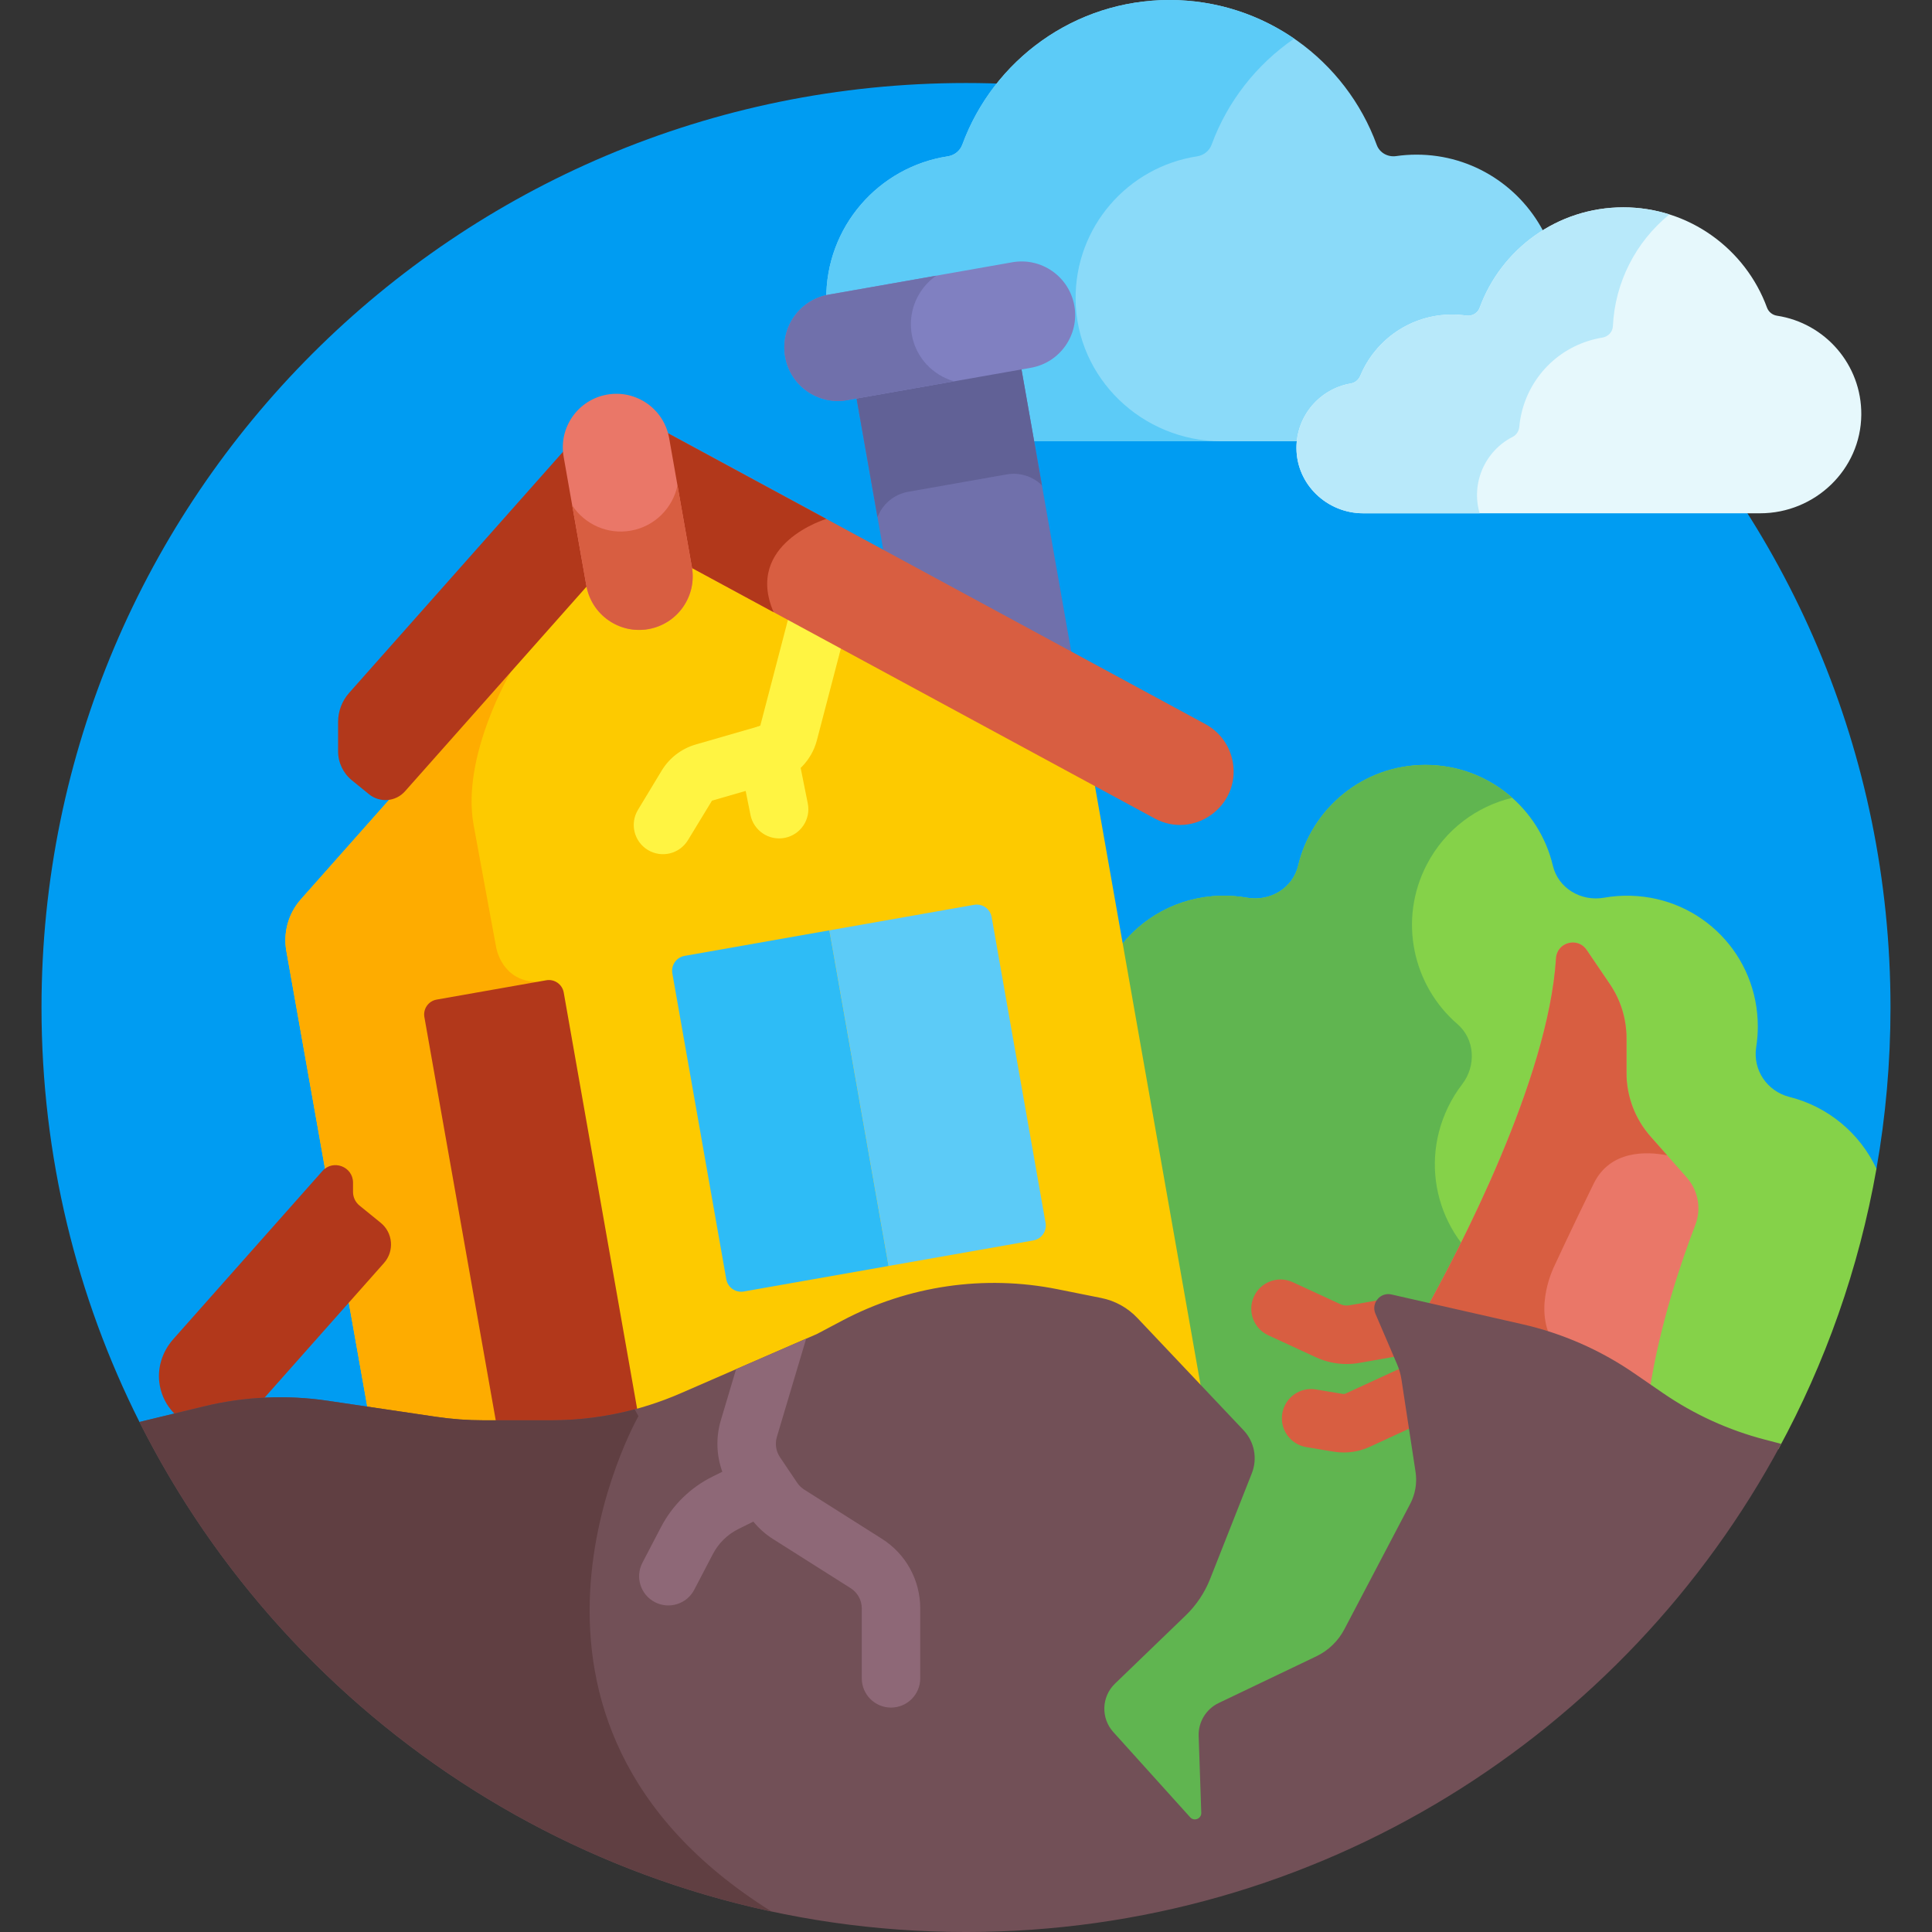<svg id="Layer_1" enable-background="new 0 0 512 512" height="512" viewBox="0 0 512 512" width="512" xmlns="http://www.w3.org/2000/svg"><rect x="0" y="0" width="512" height="512" fill="#333333" stroke="none"/><g><path d="m36.957 376.834 233.671 11.088 226.651-78.19c2.441-13.877 3.721-28.155 3.721-42.732 0-135.31-109.69-245-245-245s-245 109.69-245 245c0 39.493 9.358 76.796 25.957 109.834z" fill="#009cf2"/><path d="m474.271 290.713c-5.973-1.497-9.818-7.157-8.858-13.24.28-1.773.425-3.59.425-5.443.001-18.854-14.812-34.115-33.658-34.647-2.419-.068-4.785.111-7.073.516-6.098 1.079-12.165-2.475-13.587-8.502-3.574-15.141-17.188-26.688-33.745-26.688-16.586 0-30.17 11.561-33.742 26.683-1.424 6.029-7.489 9.587-13.589 8.508-2.288-.405-4.654-.585-7.073-.517-11.251.317-21.062 5.886-27.145 14.333l20.454 115.998 11.71 12.379c2.462 2.603 3.203 6.437 1.888 9.769l-11.045 27.982c-1.373 3.479-3.435 6.56-6.127 9.156l-18.718 18.049c-4.218 4.067-4.449 10.662-.525 15.013l20.371 22.591c2.044 2.263 5.794.741 5.691-2.298l-.689-20.349c-.104-3.082 1.626-5.932 4.408-7.263l25.865-12.37c3.469-1.659 6.364-4.448 8.151-7.852l17.453-33.243c1.533-2.921 2.081-6.189 1.584-9.451l-3.735-24.485c-.229-1.501-.648-2.971-1.247-4.367l-5.763-13.449c-.69-1.609.727-3.328 2.448-2.938l34.666 7.878c10.453 2.377 20.232 6.66 29.065 12.733l7.671 5.273c8.394 5.77 17.647 9.997 27.503 12.563l3.97 1.025c12.437-22.823 21.347-47.843 26.006-74.329-4.387-9.416-12.863-16.473-23.01-19.018z" fill="#85d249"/><path d="m368.399 344.589 34.666 7.878c2.939.668 5.819 1.504 8.646 2.471 1.193-5.855-2.024-11.654-7.732-13.567-1.702-.57-3.381-1.28-5.024-2.135-16.725-8.702-23.425-28.888-15.197-45.852 1.056-2.177 2.308-4.193 3.723-6.036 3.772-4.911 3.421-11.934-1.27-15.978-11.781-10.16-15.74-27.567-8.096-42.254 4.856-9.332 13.283-15.44 22.639-17.691-6.089-5.402-14.11-8.717-22.978-8.717-16.586 0-30.17 11.561-33.742 26.683-1.424 6.029-7.489 9.587-13.589 8.507-2.288-.404-4.653-.584-7.073-.517-11.251.317-21.062 5.886-27.145 14.333l20.454 115.997 11.71 12.379c2.462 2.603 3.204 6.436 1.888 9.769l-11.045 27.982c-1.373 3.479-3.435 6.56-6.127 9.156l-18.718 18.049c-4.218 4.067-4.449 10.662-.525 15.013l20.372 22.591c2.044 2.264 5.794.741 5.691-2.298l-.689-20.349c-.104-3.082 1.625-5.932 4.408-7.263l25.865-12.37c3.469-1.659 6.364-4.448 8.151-7.853l17.453-33.243c1.533-2.921 2.081-6.189 1.583-9.451l-3.735-24.485c-.229-1.502-.648-2.971-1.247-4.367l-5.763-13.448c-.692-1.605.725-3.325 2.446-2.934z" fill="#60b550"/><path d="m115.598 377.574c4.161.616 8.362.925 12.568.925h17.885c11.782 0 23.438-2.425 34.242-7.125l36.202-15.747 6.753-3.573c17.486-9.252 37.631-12.18 57.028-8.289l11.586 2.324c3.649.732 6.983 2.577 9.54 5.281l17.205 18.188-28.793-163.294-106.795-57.812c1.204 7.628-3.912 14.845-11.548 16.192-7.637 1.346-14.912-3.686-16.389-11.266l-75.338 84.939c-3.312 3.734-4.735 8.779-3.862 13.694l21.831 122.916z" fill="#fdca00"/><path d="m142.429 260.193c-9.417 0-10.917-9.025-10.917-9.025s-2.667-14.334-6-32.544c-3.333-18.211 9.862-40.541 9.862-40.541l-1.705-.561-53.924 60.796c-3.313 3.734-4.735 8.779-3.862 13.694l21.831 122.916 17.883 2.647c4.161.616 8.362.925 12.569.925h17.885c5.428 0 10.829-.521 16.132-1.536z" fill="#feac00"/><path d="m358.243 103.182c1.658-.281 3.042-1.398 3.703-2.987 3.855-9.269 12.829-15.257 22.862-15.257 1.18 0 2.368.084 3.531.251 2.279.327 4.494-.966 5.265-3.075 3.04-8.316 8.773-15.144 15.985-19.651-6.142-12.706-19.129-21.482-34.188-21.482-1.839 0-3.647.132-5.416.386-2.204.316-4.37-.873-5.134-2.964-8.189-22.406-29.68-38.403-54.919-38.403-25.213 0-46.698 15.958-54.908 38.324-.614 1.672-2.096 2.838-3.856 3.108-18.338 2.805-32.362 18.714-32.192 37.876.001.178.014.352.018.53.286-.071.572-.145.865-.197l48.676-8.583c6.854-1.209 13.409 3.384 14.618 10.237 1.209 6.852-3.383 13.41-10.236 14.619l-4.038.712 3.583 20.318h72.796c.765-6.923 5.974-12.572 12.985-13.762z" fill="#8adaf9"/><path d="m470.943 83.672c-1.22-.187-2.248-.996-2.673-2.155-5.692-15.507-20.589-26.572-38.07-26.572-17.5 0-32.4 11.092-38.077 26.626-.53 1.45-2.032 2.274-3.56 2.055-1.227-.176-2.48-.267-3.755-.267-10.963 0-20.355 6.701-24.318 16.229-.442 1.063-1.375 1.845-2.511 2.038-8.203 1.392-14.443 8.546-14.405 17.154.042 9.599 8.094 17.248 17.693 17.248h105.181c14.531 0 26.686-11.565 26.815-26.095.118-13.285-9.605-24.316-22.32-26.261z" fill="#e6f8fc"/><path d="m323.723 116.945c-20.957 0-38.489-16.68-38.676-37.637-.17-19.162 13.854-35.072 32.192-37.876 1.76-.269 3.242-1.436 3.855-3.107 4.216-11.487 11.941-21.275 21.867-28.088-9.396-6.453-20.767-10.237-33.029-10.237-25.213 0-46.698 15.958-54.908 38.324-.614 1.671-2.096 2.838-3.856 3.107-18.338 2.805-32.362 18.714-32.191 37.876.001.178.015.353.019.529.286-.071.572-.145.865-.196l48.676-8.583c6.854-1.208 13.41 3.384 14.618 10.237 1.209 6.852-3.383 13.411-10.236 14.619l-4.038.712 3.582 20.318h72.796-21.536z" fill="#5ccbf7"/><g><path d="m400.848 115.789c1.026-.523 1.683-1.548 1.787-2.695.932-10.277 7.891-19.48 18.352-22.759 1.217-.381 2.44-.669 3.663-.868 1.523-.247 2.71-1.484 2.782-3.026.54-11.544 6.03-22.36 14.983-29.618-3.855-1.217-7.958-1.877-12.215-1.877-17.5 0-32.4 11.091-38.078 26.625-.53 1.45-2.032 2.274-3.56 2.055-1.227-.176-2.48-.268-3.755-.268-10.962 0-20.355 6.702-24.318 16.229-.442 1.063-1.375 1.845-2.511 2.038-8.203 1.392-14.443 8.546-14.405 17.154.042 9.599 8.094 17.247 17.693 17.247h30.848c-2.341-8.07 1.455-16.522 8.734-20.237z" fill="#b8e9fa"/></g><path d="m131.749 378.5h14.302c7.842 0 15.622-1.098 23.138-3.203l-19.796-112.27c-.384-2.176-2.458-3.628-4.634-3.245l-29.049 5.123c-2.176.383-3.629 2.459-3.245 4.634z" fill="#b2381b"/><path d="m235.475 335.494-38.369 6.766c-2.176.384-4.25-1.069-4.634-3.245l-14.294-81.063c-.384-2.176 1.069-4.251 3.245-4.634l38.369-6.766z" fill="#2ebcf6"/><path d="m219.793 246.552 15.683 88.942 38.369-6.766c2.176-.384 3.629-2.458 3.245-4.634l-14.293-81.063c-.384-2.176-2.458-3.629-4.634-3.245z" fill="#5ccbf7"/><path d="m270.282 95.487-43.707 7.707 7.675 43.529 49.821 26.967z" fill="#7070ab"/><path d="m240.696 130.324 26.086-4.6c3.528-.622 6.95.563 9.339 2.879l-5.839-33.116-43.708 7.707 5.971 33.86c1.309-3.398 4.303-6.051 8.151-6.73z" fill="#616196"/><path d="m403.414 353.032c10.602 2.41 20.65 6.812 29.609 12.971l4.094 2.814c2.659-17.767 8.614-34.984 12.153-44.178 1.654-4.296.78-9.147-2.269-12.596l-9.589-10.847c-4.112-4.652-6.382-10.646-6.382-16.855v-9.225c0-5.094-1.529-10.071-4.389-14.286l-6.168-9.092c-2.373-3.498-7.842-2.026-8.105 2.193-2.014 32.321-26.035 77.939-34.593 93.275z" fill="#ea7768"/><path d="m441.814 306.176-4.402-4.979c-4.112-4.652-6.382-10.646-6.382-16.855v-9.225c0-5.094-1.529-10.071-4.389-14.287l-6.168-9.092c-2.373-3.498-7.842-2.026-8.105 2.193-2.015 32.321-26.035 77.938-34.593 93.275l25.639 5.827c2.677.608 5.319 1.346 7.917 2.204-4.989-8.895.627-19.819.627-19.819s4.138-9 10.388-21.75c4.392-8.961 14.089-8.535 19.468-7.492z" fill="#d85e41"/><g><path d="m171.69 225.252c-3.661-2.213-4.835-6.974-2.622-10.634l6.28-10.39c2.041-3.376 5.251-5.837 9.04-6.931l17.008-4.911c.046-.014.083-.051.096-.099l7.991-30.587c1.081-4.138 5.309-6.616 9.451-5.536 4.139 1.081 6.617 5.313 5.536 9.451l-7.991 30.588c-1.386 5.304-5.519 9.544-10.785 11.065l-17.009 4.911-6.36 10.451c-2.216 3.666-6.979 4.832-10.635 2.622z" fill="#fff442"/></g><g><path d="m356.099 384.925c-.918 0-1.84-.076-2.758-.23l-7.166-1.2c-4.219-.707-7.066-4.699-6.359-8.918s4.694-7.065 8.918-6.359l7.166 1.2c.225.039.451.008.656-.088l13.468-6.202c3.887-1.79 8.486-.089 10.275 3.795 1.789 3.886.09 8.485-3.795 10.275l-13.468 6.202c-2.196 1.011-4.554 1.525-6.937 1.525z" fill="#d85e41"/></g><g><path d="m356.85 361.48c-2.789 0-5.546-.603-8.116-1.79l-12.636-5.832c-3.884-1.793-5.579-6.394-3.786-10.278s6.393-5.58 10.278-3.786l12.636 5.832c.728.336 1.533.44 2.323.302l9.376-1.647c4.208-.741 8.229 2.075 8.968 6.288.74 4.213-2.076 8.228-6.288 8.968l-9.376 1.647c-1.126.198-2.255.296-3.379.296z" fill="#d85e41"/></g><g><path d="m198.886 215.97-2.935-14.618c-.842-4.194 1.875-8.276 6.068-9.118 4.196-.842 8.276 1.875 9.118 6.068l2.935 14.618c.842 4.194-1.875 8.276-6.068 9.118-4.193.843-8.276-1.874-9.118-6.068z" fill="#fff442"/></g><path d="m93.557 315.882v-2.456c0-4.274-5.285-6.28-8.121-3.083l-39.519 44.551c-2.969 3.347-4.385 7.868-3.575 12.267 2.139 11.604 16.722 15.69 24.575 6.836l34.842-39.283c2.799-3.156 2.402-8.009-.873-10.668l-5.613-4.557c-1.085-.883-1.716-2.208-1.716-3.607z" fill="#b2381b"/><path d="m467.701 381.509c-9.651-2.512-18.79-6.687-27.007-12.336l-7.671-5.274c-8.959-6.159-19.007-10.561-29.609-12.971l-34.666-7.879c-2.967-.674-5.446 2.301-4.248 5.098l5.764 13.448c.546 1.274.928 2.612 1.137 3.982l3.735 24.486c.443 2.906-.055 5.878-1.421 8.48l-17.452 33.243c-1.642 3.127-4.25 5.639-7.436 7.163l-25.865 12.37c-3.347 1.601-5.428 5.031-5.303 8.739l.689 20.349c.053 1.574-1.887 2.358-2.942 1.188l-20.372-22.591c-3.332-3.695-3.134-9.367.448-12.821l18.718-18.05c2.836-2.735 5.053-6.047 6.5-9.712l11.046-27.982c1.546-3.916.685-8.374-2.209-11.432l-28.133-29.741c-2.558-2.704-5.891-4.549-9.541-5.281l-11.586-2.324c-19.398-3.891-39.544-.962-57.032 8.291l-6.749 3.571-36.202 15.747c-10.804 4.699-22.46 7.125-34.242 7.125h-17.886c-4.206 0-8.406-.309-12.567-.925l-28.768-4.257c-10.906-1.614-22.021-1.112-32.737 1.478l-17.136 4.142c40.269 80.156 123.226 135.167 219.042 135.167 93.487 0 174.734-52.368 216.034-129.363z" fill="#725057"/><path d="m169.19 375.297-.999-1.809c-7.205 1.923-14.646 2.908-22.139 2.908h-17.886c-4.206 0-8.406-.309-12.567-.925l-28.768-4.257c-10.906-1.614-22.021-1.112-32.737 1.478l-17.136 4.142c32.838 65.362 94.063 113.999 167.497 129.727-81.17-50.725-35.265-131.264-35.265-131.264z" fill="#603f42"/><path d="m173.535 424.58c3.787 1.975 8.467.514 10.449-3.284l4.915-9.42c1.525-2.923 3.892-5.241 6.845-6.703l3.899-1.93c1.475 1.801 3.213 3.35 5.2 4.607l20.574 13.024c1.856 1.175 2.964 3.188 2.964 5.385v18.521c0 4.277 3.468 7.745 7.745 7.745s7.745-3.468 7.745-7.745v-18.521c0-7.536-3.801-14.442-10.168-18.473l-20.574-13.024c-.75-.475-1.382-1.09-1.879-1.828l-4.549-6.762c-1.067-1.586-1.365-3.546-.82-5.379l7.762-26.028-18.573 8.079-4.033 13.523c-1.354 4.542-1.187 9.31.387 13.661l-2.552 1.264c-5.913 2.928-10.652 7.568-13.705 13.419l-4.915 9.42c-1.979 3.792-.509 8.47 3.283 10.449z" fill="#8e6877"/><path d="m150.4 120.841c-.134-.757-.185-1.51-.187-2.255l-57.69 65.035c-1.885 2.125-2.926 4.867-2.926 7.707v7.769c0 2.991 1.348 5.823 3.671 7.708l4.532 3.68c2.872 2.332 7.071 1.988 9.526-.779l49.001-55.246z" fill="#b2381b"/><path d="m319.474 191.915-143.778-77.823c.253.701.462 1.425.595 2.183l5.928 33.619 123.742 66.986c10.443 5.654 22.797-3.252 20.735-14.946-.752-4.267-3.412-7.957-7.222-10.019z" fill="#d85e41"/><path d="m268.263 69.504-48.677 8.583c-7.722 1.361-12.878 8.725-11.516 16.447 1.361 7.722 8.725 12.878 16.447 11.516l48.676-8.583c7.722-1.362 12.878-8.725 11.516-16.447v-.001c-1.362-7.72-8.725-12.876-16.446-11.515z" fill="#8080c1"/><path d="m241.629 88.657c-1.095-6.21 1.627-12.198 6.469-15.597l-28.511 5.027c-7.722 1.361-12.878 8.725-11.517 16.447h.001c1.361 7.722 8.725 12.878 16.447 11.516l28.352-4.999c-5.633-1.586-10.158-6.247-11.241-12.394z" fill="#7070ab"/><path d="m218.975 137.518-43.279-23.426c.253.701.462 1.425.596 2.183l5.928 33.619 22.792 12.338c-7.834-18.186 13.963-24.714 13.963-24.714z" fill="#b2381b"/><g><path d="m171.838 166.716c-7.722 1.362-15.085-3.794-16.447-11.516l-6.026-34.177c-1.362-7.722 3.794-15.085 11.516-16.447s15.085 3.794 16.447 11.516l6.026 34.177c1.361 7.723-3.794 15.086-11.516 16.447z" fill="#ea7768"/></g><path d="m183.354 150.27-3.812-21.619c-1.258 5.963-6.006 10.857-12.375 11.98-6.236 1.1-12.253-1.727-15.526-6.7l3.751 21.27c1.362 7.722 8.725 12.878 16.447 11.516 7.721-1.362 12.877-8.725 11.515-16.447z" fill="#d85e41"/></g></svg>